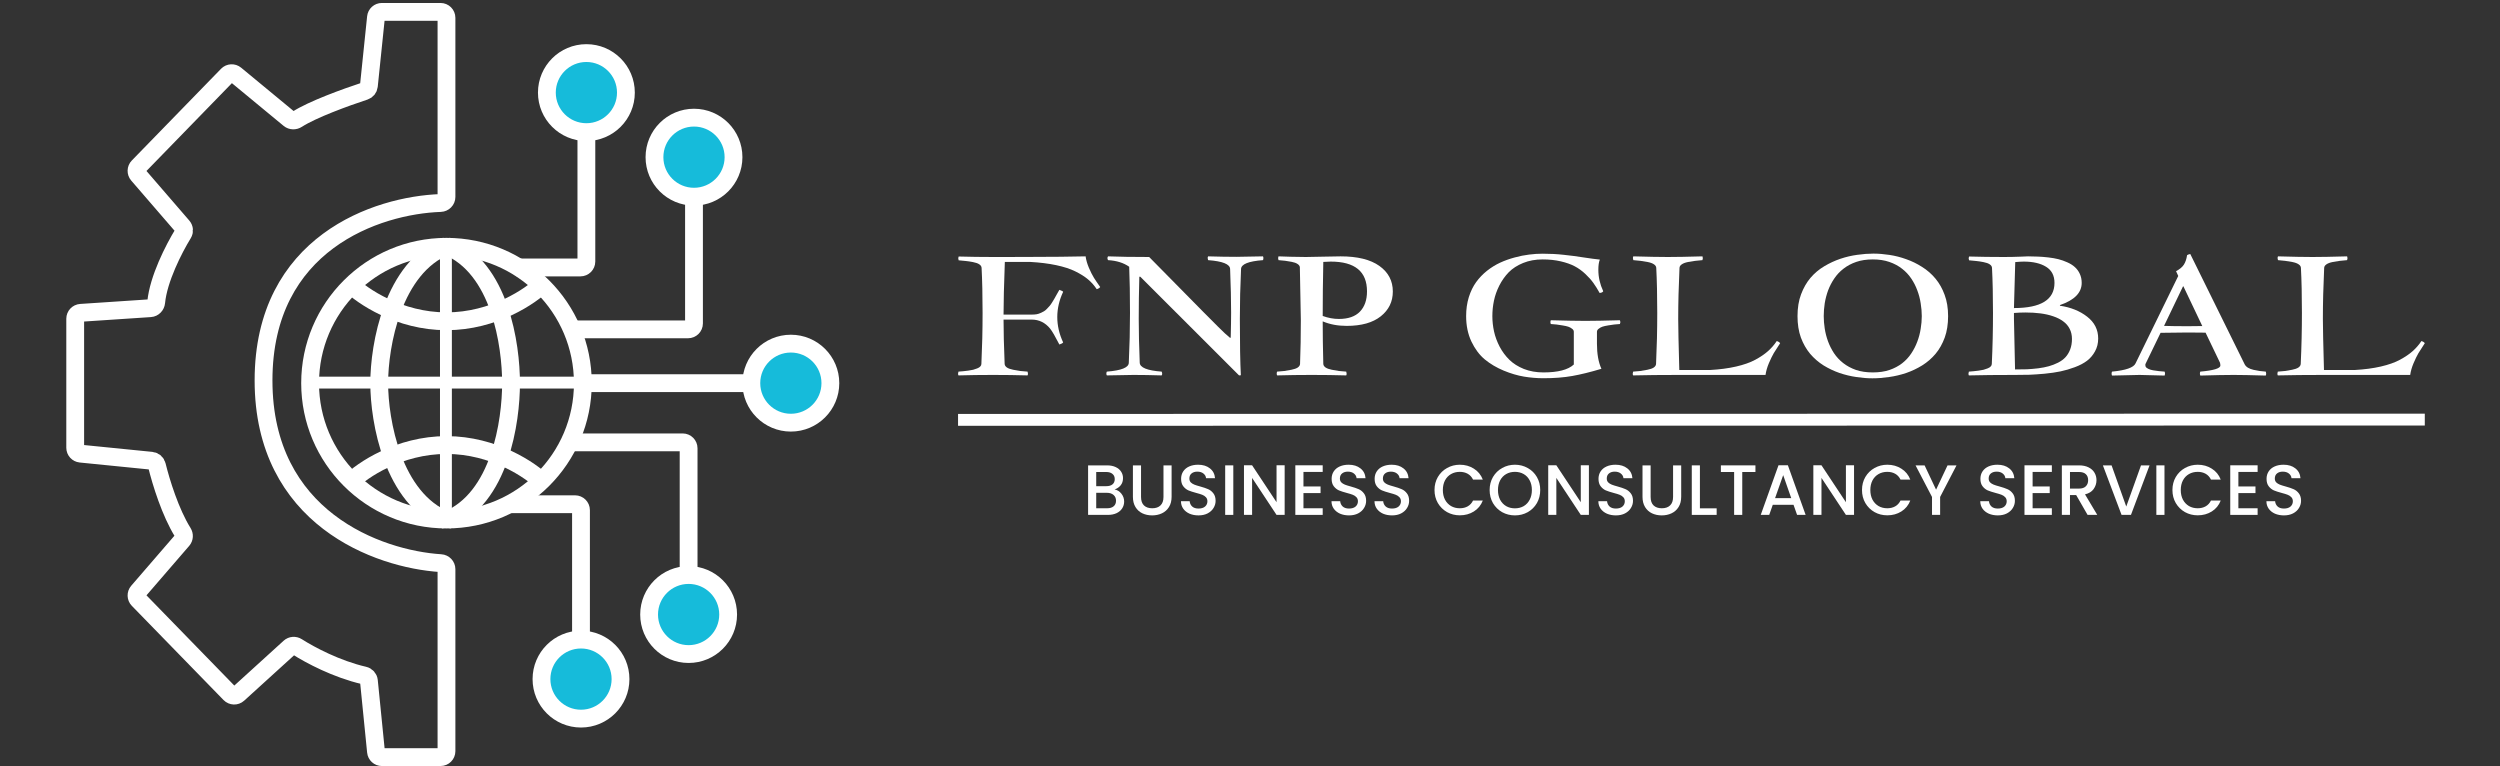 <svg width="421" height="129" viewBox="0 0 421 129" fill="none" xmlns="http://www.w3.org/2000/svg">
<rect x="0" y="0" width="421" height="129" fill="#333333" stroke="none"/>
<path d="M86.06 64.523C86.06 58.18 84.248 45.041 75.186 41.417" stroke="white" stroke-width="3"/>
<path d="M86.06 64.523C86.06 70.866 84.248 84.005 75.186 87.629" stroke="white" stroke-width="3"/>
<path d="M63.86 64.523C63.86 70.866 66.126 84.005 75.187 87.629" stroke="white" stroke-width="3"/>
<path d="M75.187 3V33.168C75.187 33.72 74.739 34.166 74.188 34.186C63.519 34.557 44.379 40.892 44.379 64.07C44.379 87.261 63.682 94.158 74.218 94.834C74.758 94.868 75.187 95.309 75.187 95.85V126.5C75.187 127.052 74.74 127.5 74.187 127.5H64.312C63.799 127.5 63.368 127.111 63.317 126.6L62.122 114.644C62.078 114.207 61.754 113.851 61.325 113.752C56.674 112.679 52.238 110.32 50.025 108.909C49.632 108.659 49.118 108.693 48.774 109.006L40.11 116.882C39.711 117.245 39.097 117.226 38.721 116.84L23.271 100.973C22.909 100.601 22.892 100.014 23.231 99.622L30.731 90.938C31.03 90.591 31.054 90.088 30.811 89.7C28.688 86.315 27.107 81.171 26.42 78.364C26.318 77.945 25.966 77.633 25.536 77.591L13.565 76.393C13.053 76.342 12.664 75.912 12.664 75.398V53.679C12.664 53.153 13.072 52.717 13.598 52.681L25.323 51.9C25.848 51.865 26.253 51.428 26.303 50.904C26.678 46.982 29.232 41.969 30.843 39.332C31.074 38.952 31.04 38.467 30.75 38.131L23.231 29.425C22.892 29.032 22.909 28.446 23.271 28.074L38.299 12.628C38.662 12.255 39.251 12.223 39.653 12.555L48.723 20.047C49.094 20.354 49.629 20.352 50.032 20.091C52.576 18.444 58.224 16.389 61.426 15.34C61.804 15.216 62.075 14.883 62.116 14.488L63.315 2.897C63.367 2.387 63.797 2 64.309 2H74.187C74.739 2 75.187 2.448 75.187 3Z" stroke="white" stroke-width="3"/>
<path d="M98.153 64.524C98.153 77.207 87.871 87.49 75.188 87.49C62.504 87.49 52.222 77.207 52.222 64.524C52.222 51.84 62.504 41.558 75.188 41.558C87.871 41.558 98.153 51.84 98.153 64.524Z" stroke="white" stroke-width="3"/>
<path d="M58.877 81.287C60.992 79.173 67.214 74.945 75.188 74.945" stroke="white" stroke-width="3"/>
<path d="M91.497 81.287C89.383 79.173 83.161 74.945 75.187 74.945" stroke="white" stroke-width="3"/>
<path d="M58.877 47.76C60.992 49.874 67.214 54.103 75.188 54.103" stroke="white" stroke-width="3"/>
<path d="M91.497 47.76C89.383 49.874 83.161 54.103 75.187 54.103" stroke="white" stroke-width="3"/>
<path d="M63.86 64.523C63.86 58.18 66.126 45.041 75.187 41.417" stroke="white" stroke-width="3"/>
<line x1="75.094" y1="87.177" x2="75.094" y2="41.87" stroke="white" stroke-width="2"/>
<line x1="52.534" y1="64.43" x2="97.841" y2="64.43" stroke="white" stroke-width="2"/>
<path d="M86.06 84.912H96.84C97.392 84.912 97.84 85.359 97.84 85.912V107.112M96.028 74.491H114.962C115.515 74.491 115.962 74.939 115.962 75.491V96.239" stroke="white" stroke-width="3"/>
<path d="M86.967 45.042H97.746C98.299 45.042 98.746 44.594 98.746 44.042V22.842M96.934 55.463H115.869C116.421 55.463 116.869 55.015 116.869 54.463V33.715" stroke="white" stroke-width="3"/>
<path d="M105.403 15.595C105.403 19.27 102.423 22.25 98.748 22.25C95.072 22.25 92.093 19.27 92.093 15.595C92.093 11.919 95.072 8.939 98.748 8.939C102.423 8.939 105.403 11.919 105.403 15.595Z" fill="#16BBDA" stroke="white" stroke-width="3"/>
<path d="M123.524 26.467C123.524 30.142 120.544 33.122 116.869 33.122C113.193 33.122 110.213 30.142 110.213 26.467C110.213 22.791 113.193 19.812 116.869 19.812C120.544 19.812 123.524 22.791 123.524 26.467Z" fill="#16BBDA" stroke="white" stroke-width="3"/>
<path d="M122.619 103.488C122.619 107.163 119.64 110.143 115.964 110.143C112.288 110.143 109.309 107.163 109.309 103.488C109.309 99.812 112.288 96.832 115.964 96.832C119.64 96.832 122.619 99.812 122.619 103.488Z" fill="#16BBDA" stroke="white" stroke-width="3"/>
<path d="M139.835 64.523C139.835 68.199 136.856 71.178 133.18 71.178C129.505 71.178 126.525 68.199 126.525 64.523C126.525 60.848 129.505 57.868 133.18 57.868C136.856 57.868 139.835 60.848 139.835 64.523Z" fill="#16BBDA" stroke="white" stroke-width="3"/>
<path d="M104.495 114.361C104.495 118.037 101.516 121.016 97.84 121.016C94.165 121.016 91.185 118.037 91.185 114.361C91.185 110.685 94.165 107.706 97.84 107.706C101.516 107.706 104.495 110.685 104.495 114.361Z" fill="#16BBDA" stroke="white" stroke-width="3"/>
<path d="M98.745 64.524H126.835" stroke="white" stroke-width="3"/>
<path d="M161.436 43.197C163.309 43.251 165.261 43.279 167.29 43.279H169.214C170.028 43.27 171.433 43.265 173.43 43.265C175.437 43.256 177.149 43.247 178.565 43.238C179.992 43.229 181.409 43.206 182.814 43.17C182.903 43.795 183.093 44.447 183.382 45.126C183.672 45.796 183.951 46.348 184.219 46.783C184.486 47.209 184.838 47.725 185.273 48.332C185.183 48.486 184.988 48.608 184.687 48.698C184.286 48.083 183.801 47.535 183.232 47.055C182.663 46.575 181.944 46.122 181.074 45.696C180.215 45.271 179.139 44.922 177.846 44.65C176.563 44.379 175.102 44.198 173.463 44.107H169.214C169.069 48.019 168.997 50.976 168.997 52.977H173.764C174.043 52.977 174.305 52.959 174.55 52.923C174.796 52.877 175.024 52.805 175.236 52.705C175.459 52.606 175.649 52.511 175.805 52.42C175.972 52.321 176.145 52.176 176.323 51.986C176.513 51.786 176.664 51.623 176.775 51.496C176.887 51.37 177.026 51.17 177.193 50.899C177.361 50.618 177.489 50.405 177.578 50.26C177.667 50.115 177.801 49.876 177.979 49.541C178.169 49.205 178.308 48.961 178.398 48.807C178.788 48.943 179 49.056 179.033 49.147C178.375 50.541 178.046 51.958 178.046 53.398C178.046 54.829 178.375 56.251 179.033 57.663C178.955 57.79 178.743 57.908 178.398 58.017C177.717 56.685 177.199 55.793 176.842 55.341C176.017 54.335 174.991 53.828 173.764 53.819H168.997C168.997 55.766 169.058 58.252 169.181 61.277C169.192 61.512 169.32 61.716 169.565 61.888C169.811 62.051 170.162 62.178 170.619 62.268C171.088 62.359 171.478 62.427 171.79 62.472C172.114 62.508 172.532 62.544 173.045 62.581C173.089 62.762 173.112 62.884 173.112 62.947C173.112 63.02 173.089 63.11 173.045 63.219C171.149 63.165 169.209 63.138 167.224 63.138C165.216 63.138 163.276 63.165 161.402 63.219C161.358 63.11 161.335 63.02 161.335 62.947C161.335 62.884 161.358 62.762 161.402 62.581C161.737 62.553 162.005 62.531 162.205 62.513C162.406 62.495 162.679 62.463 163.025 62.418C163.382 62.372 163.666 62.322 163.878 62.268C164.101 62.205 164.33 62.128 164.564 62.037C164.798 61.947 164.971 61.838 165.082 61.711C165.205 61.584 165.266 61.44 165.266 61.277C165.4 58.442 165.467 55.585 165.467 52.705C165.467 49.771 165.411 47.24 165.3 45.112C165.289 44.877 165.16 44.678 164.915 44.515C164.681 44.352 164.324 44.225 163.845 44.134C163.365 44.044 162.98 43.985 162.69 43.958C162.4 43.922 161.982 43.881 161.436 43.835C161.391 43.672 161.369 43.559 161.369 43.496C161.369 43.441 161.391 43.342 161.436 43.197Z" fill="white"/>
<path d="M186.594 43.17C188.423 43.242 190.731 43.279 193.519 43.279C201.404 51.302 205.641 55.576 206.232 56.101C206.823 56.617 207.119 56.876 207.119 56.876H207.253C207.297 55.137 207.32 53.738 207.32 52.678C207.32 50.586 207.264 48.128 207.152 45.302C207.13 44.487 205.892 43.989 203.439 43.808C203.394 43.609 203.372 43.487 203.372 43.441C203.372 43.369 203.394 43.279 203.439 43.17C205.234 43.224 206.823 43.251 208.206 43.251C209.098 43.251 210.593 43.224 212.689 43.17C212.734 43.279 212.756 43.369 212.756 43.441C212.756 43.586 212.734 43.709 212.689 43.808C210.247 43.989 209.015 44.487 208.992 45.302C208.859 48.137 208.792 50.931 208.792 53.683C208.792 57.894 208.847 61.064 208.959 63.192L208.658 63.219L192.031 46.606H191.863C191.796 48.952 191.763 51.32 191.763 53.711C191.763 55.812 191.819 58.266 191.93 61.073C191.953 61.897 193.185 62.4 195.627 62.581C195.683 62.734 195.711 62.857 195.711 62.947C195.711 63.038 195.683 63.128 195.627 63.219C193.854 63.165 192.27 63.138 190.876 63.138C189.984 63.138 188.49 63.165 186.393 63.219C186.338 63.128 186.31 63.038 186.31 62.947C186.31 62.793 186.338 62.671 186.393 62.581C188.858 62.39 190.09 61.888 190.09 61.073C190.224 58.248 190.291 55.458 190.291 52.705C190.291 49.717 190.246 47.123 190.157 44.922C189.22 44.261 188.033 43.89 186.594 43.808C186.527 43.691 186.494 43.586 186.494 43.496C186.494 43.36 186.527 43.251 186.594 43.17Z" fill="white"/>
<path d="M219.062 53.928C219.062 53.276 219.007 50.292 218.895 44.976C218.862 44.768 218.728 44.592 218.494 44.447C218.271 44.293 217.942 44.175 217.507 44.093C217.072 44.012 216.715 43.953 216.436 43.917C216.169 43.881 215.789 43.844 215.299 43.808C215.254 43.645 215.232 43.532 215.232 43.469C215.232 43.414 215.254 43.315 215.299 43.17C215.589 43.179 216.28 43.202 217.373 43.238C218.466 43.265 219.308 43.279 219.899 43.279C220.401 43.279 221.349 43.26 222.743 43.224C224.136 43.188 225.14 43.17 225.754 43.17C228.608 43.17 230.789 43.709 232.294 44.786C233.799 45.864 234.552 47.299 234.552 49.092C234.552 50.795 233.878 52.185 232.528 53.262C231.179 54.34 229.261 54.879 226.774 54.879C225.28 54.879 223.936 54.625 222.743 54.118C222.743 56.328 222.776 58.714 222.843 61.277C222.854 61.512 222.982 61.716 223.228 61.888C223.473 62.051 223.824 62.178 224.281 62.268C224.75 62.359 225.14 62.427 225.452 62.472C225.776 62.508 226.194 62.544 226.707 62.581C226.752 62.762 226.774 62.884 226.774 62.947C226.774 63.02 226.752 63.11 226.707 63.219C224.811 63.165 222.871 63.138 220.886 63.138C218.878 63.138 216.938 63.165 215.065 63.219C215.02 63.11 214.998 63.02 214.998 62.947C214.998 62.793 215.02 62.671 215.065 62.581C215.578 62.544 215.99 62.508 216.302 62.472C216.626 62.427 217.016 62.359 217.473 62.268C217.942 62.178 218.299 62.051 218.544 61.888C218.789 61.716 218.917 61.512 218.929 61.277C219.018 58.949 219.062 56.5 219.062 53.928ZM222.843 44.107C222.776 47.367 222.743 50.401 222.743 53.208C223.657 53.543 224.566 53.711 225.469 53.711C227.042 53.711 228.224 53.299 229.015 52.474C229.807 51.65 230.203 50.514 230.203 49.065C230.203 45.724 228.168 44.053 224.097 44.053C223.841 44.053 223.423 44.071 222.843 44.107Z" fill="white"/>
<path d="M269.379 49.337C269.022 48.694 268.671 48.132 268.325 47.652C267.98 47.163 267.528 46.656 266.97 46.131C266.413 45.606 265.816 45.176 265.18 44.841C264.545 44.505 263.764 44.229 262.839 44.012C261.913 43.795 260.893 43.686 259.777 43.686C258.573 43.686 257.48 43.885 256.499 44.284C255.518 44.682 254.709 45.203 254.073 45.846C253.449 46.489 252.919 47.236 252.484 48.087C252.06 48.929 251.759 49.781 251.581 50.641C251.403 51.492 251.313 52.357 251.313 53.235C251.313 54.105 251.408 54.969 251.598 55.83C251.787 56.681 252.099 57.528 252.534 58.37C252.98 59.212 253.527 59.95 254.174 60.584C254.821 61.218 255.635 61.734 256.616 62.132C257.608 62.522 258.707 62.716 259.911 62.716C262.365 62.716 264.071 62.273 265.03 61.385V55.87C265.03 55.68 264.935 55.513 264.746 55.368C264.556 55.214 264.339 55.096 264.093 55.015C263.848 54.933 263.519 54.861 263.106 54.797C262.705 54.725 262.376 54.675 262.119 54.648C261.863 54.621 261.539 54.593 261.149 54.566C261.105 54.422 261.082 54.313 261.082 54.24C261.082 54.177 261.105 54.073 261.149 53.928C263.669 54 265.61 54.037 266.97 54.037C268.353 54.037 270.294 54 272.792 53.928C272.847 54.109 272.875 54.213 272.875 54.24C272.875 54.277 272.847 54.385 272.792 54.566C272.401 54.593 272.078 54.621 271.821 54.648C271.565 54.675 271.23 54.725 270.818 54.797C270.416 54.861 270.093 54.933 269.848 55.015C269.613 55.096 269.401 55.214 269.212 55.368C269.022 55.513 268.927 55.68 268.927 55.87V57.881C268.927 59.601 269.178 61.009 269.68 62.105C267.84 62.658 266.206 63.06 264.779 63.314C263.352 63.568 261.729 63.694 259.911 63.694C258.83 63.694 257.742 63.604 256.649 63.423C255.557 63.242 254.408 62.902 253.204 62.404C252.01 61.906 250.956 61.281 250.042 60.529C249.139 59.778 248.386 58.773 247.784 57.514C247.193 56.255 246.897 54.829 246.897 53.235C246.897 52.085 247.048 51.021 247.349 50.043C247.661 49.056 248.074 48.209 248.587 47.503C249.1 46.797 249.707 46.163 250.41 45.601C251.124 45.04 251.865 44.583 252.635 44.229C253.404 43.876 254.213 43.586 255.06 43.36C255.919 43.125 256.733 42.962 257.503 42.871C258.272 42.771 259.03 42.722 259.777 42.722C261.026 42.722 262.214 42.785 263.34 42.912C264.478 43.029 265.61 43.179 266.736 43.36C267.862 43.532 268.755 43.65 269.413 43.713C269.245 44.121 269.162 44.696 269.162 45.438C269.162 46.67 269.435 47.87 269.981 49.038C269.914 49.201 269.714 49.3 269.379 49.337Z" fill="white"/>
<path d="M275.05 43.17C277.548 43.242 279.488 43.279 280.871 43.279C282.254 43.279 284.194 43.242 286.692 43.17C286.737 43.315 286.759 43.414 286.759 43.469C286.759 43.532 286.737 43.645 286.692 43.808C286.179 43.844 285.761 43.885 285.438 43.931C285.125 43.967 284.735 44.03 284.267 44.121C283.809 44.211 283.458 44.343 283.213 44.515C282.968 44.678 282.839 44.877 282.828 45.112C282.683 48.191 282.611 51.057 282.611 53.711C282.611 55.078 282.672 57.944 282.795 62.309H287.964C289.603 62.218 291.069 62.024 292.363 61.725C293.656 61.426 294.733 61.046 295.591 60.584C296.461 60.113 297.175 59.628 297.732 59.13C298.301 58.623 298.792 58.057 299.204 57.432C299.494 57.523 299.684 57.645 299.773 57.799C299.316 58.487 298.959 59.044 298.703 59.47C298.457 59.896 298.184 60.457 297.883 61.154C297.593 61.843 297.403 62.504 297.314 63.138H282.795C279.773 63.138 277.18 63.165 275.016 63.219C274.972 63.11 274.949 63.02 274.949 62.947C274.949 62.884 274.972 62.762 275.016 62.581C275.529 62.544 275.942 62.508 276.254 62.472C276.578 62.427 276.968 62.359 277.425 62.268C277.893 62.178 278.25 62.051 278.496 61.888C278.741 61.716 278.869 61.512 278.88 61.277C279.014 58.442 279.081 55.585 279.081 52.705C279.081 49.771 279.025 47.24 278.914 45.112C278.903 44.877 278.774 44.678 278.529 44.515C278.284 44.343 277.927 44.211 277.459 44.121C277.001 44.03 276.611 43.967 276.288 43.931C275.975 43.885 275.563 43.844 275.05 43.808C275.005 43.645 274.983 43.532 274.983 43.469C274.983 43.378 275.005 43.279 275.05 43.17Z" fill="white"/>
<path d="M315.464 42.708C316.322 42.708 317.226 42.781 318.174 42.925C319.133 43.07 320.075 43.31 321.001 43.645C321.937 43.971 322.829 44.406 323.677 44.949C324.536 45.484 325.288 46.14 325.935 46.919C326.582 47.698 327.095 48.608 327.474 49.649C327.864 50.691 328.06 51.886 328.06 53.235C328.06 54.593 327.87 55.798 327.491 56.848C327.112 57.89 326.599 58.8 325.952 59.579C325.305 60.348 324.552 61 323.694 61.535C322.846 62.06 321.948 62.486 321.001 62.812C320.064 63.128 319.105 63.355 318.123 63.491C317.142 63.636 316.205 63.708 315.313 63.708C314.466 63.708 313.562 63.636 312.603 63.491C311.655 63.355 310.713 63.128 309.776 62.812C308.84 62.486 307.942 62.06 307.083 61.535C306.236 61 305.483 60.348 304.825 59.579C304.178 58.8 303.66 57.89 303.269 56.848C302.89 55.798 302.701 54.593 302.701 53.235C302.701 51.841 302.901 50.614 303.303 49.554C303.704 48.486 304.234 47.562 304.892 46.783C305.561 46.004 306.33 45.357 307.2 44.841C308.081 44.315 308.99 43.894 309.927 43.577C310.875 43.26 311.823 43.038 312.771 42.912C313.73 42.776 314.627 42.708 315.464 42.708ZM315.38 43.686C314.332 43.686 313.401 43.826 312.587 44.107C311.772 44.388 311.059 44.768 310.445 45.248C309.832 45.719 309.314 46.271 308.89 46.905C308.466 47.53 308.12 48.196 307.853 48.902C307.596 49.608 307.407 50.333 307.284 51.075C307.172 51.818 307.117 52.538 307.117 53.235C307.117 53.905 307.172 54.603 307.284 55.327C307.395 56.051 307.579 56.767 307.836 57.473C308.092 58.17 308.427 58.836 308.84 59.47C309.263 60.104 309.782 60.661 310.395 61.141C311.009 61.621 311.722 62.006 312.536 62.295C313.362 62.576 314.31 62.716 315.38 62.716C316.428 62.716 317.36 62.581 318.174 62.309C318.988 62.028 319.701 61.652 320.315 61.181C320.928 60.702 321.441 60.149 321.854 59.524C322.277 58.89 322.618 58.225 322.874 57.528C323.142 56.821 323.331 56.101 323.443 55.368C323.565 54.634 323.627 53.923 323.627 53.235C323.627 52.538 323.565 51.818 323.443 51.075C323.331 50.333 323.142 49.608 322.874 48.902C322.618 48.196 322.277 47.53 321.854 46.905C321.43 46.271 320.911 45.719 320.298 45.248C319.685 44.768 318.971 44.388 318.157 44.107C317.343 43.826 316.417 43.686 315.38 43.686Z" fill="white"/>
<path d="M331.589 43.197C333.463 43.251 335.414 43.279 337.444 43.279C338.403 43.279 339.317 43.26 340.187 43.224C341.057 43.188 341.503 43.17 341.525 43.17C342.128 43.17 342.68 43.183 343.181 43.211C343.694 43.229 344.269 43.274 344.904 43.346C345.551 43.419 346.125 43.519 346.627 43.645C347.129 43.772 347.631 43.949 348.133 44.175C348.646 44.401 349.069 44.669 349.404 44.976C349.75 45.284 350.029 45.665 350.24 46.117C350.452 46.57 350.558 47.077 350.558 47.639C350.558 49.296 349.337 50.541 346.895 51.374V51.483C348.724 51.755 350.252 52.37 351.478 53.33C352.716 54.29 353.335 55.517 353.335 57.011C353.335 57.808 353.157 58.528 352.8 59.171C352.454 59.805 352.008 60.33 351.462 60.747C350.915 61.163 350.229 61.526 349.404 61.834C348.579 62.141 347.776 62.377 346.995 62.54C346.215 62.703 345.317 62.834 344.302 62.934C343.298 63.024 342.44 63.083 341.726 63.11C341.012 63.128 340.215 63.138 339.334 63.138C336.312 63.138 333.719 63.165 331.556 63.219C331.511 63.11 331.489 63.02 331.489 62.947C331.489 62.884 331.511 62.762 331.556 62.581C331.89 62.553 332.158 62.531 332.359 62.513C332.559 62.495 332.833 62.463 333.178 62.418C333.535 62.372 333.819 62.322 334.031 62.268C334.254 62.205 334.483 62.128 334.717 62.037C334.951 61.947 335.124 61.838 335.236 61.711C335.358 61.584 335.42 61.44 335.42 61.277C335.554 58.442 335.62 55.585 335.62 52.705C335.62 49.771 335.565 47.24 335.453 45.112C335.442 44.877 335.314 44.678 335.068 44.515C334.834 44.352 334.477 44.225 333.998 44.134C333.518 44.044 333.134 43.985 332.844 43.958C332.554 43.922 332.136 43.881 331.589 43.835C331.545 43.672 331.522 43.559 331.522 43.496C331.522 43.441 331.545 43.342 331.589 43.197ZM339.15 52.705V53.711L339.334 62.214C340.081 62.214 340.745 62.205 341.325 62.187C341.904 62.16 342.54 62.105 343.232 62.024C343.923 61.933 344.525 61.815 345.038 61.67C345.551 61.526 346.064 61.326 346.577 61.073C347.09 60.81 347.508 60.502 347.832 60.149C348.155 59.796 348.417 59.361 348.618 58.845C348.819 58.32 348.919 57.731 348.919 57.079C348.919 56.445 348.791 55.879 348.534 55.381C348.278 54.874 347.915 54.453 347.447 54.118C346.99 53.774 346.427 53.489 345.757 53.262C345.099 53.036 344.38 52.873 343.6 52.773C342.83 52.674 341.988 52.624 341.074 52.624C340.438 52.624 339.797 52.651 339.15 52.705ZM339.367 44.134L339.15 51.877C343.7 51.877 345.975 50.464 345.975 47.639C345.975 46.407 345.501 45.502 344.553 44.922C343.616 44.343 342.367 44.053 340.806 44.053C340.46 44.053 339.981 44.08 339.367 44.134Z" fill="white"/>
<path d="M368.306 42.966C368.474 42.867 368.652 42.803 368.842 42.776L377.992 61.331C378.103 61.557 378.287 61.752 378.544 61.915C378.8 62.069 379.118 62.191 379.497 62.282C379.887 62.363 380.222 62.427 380.501 62.472C380.791 62.508 381.142 62.544 381.555 62.581C381.599 62.725 381.621 62.848 381.621 62.947C381.621 63.056 381.599 63.156 381.555 63.246C379.146 63.174 377.345 63.138 376.152 63.138C374.858 63.138 372.984 63.174 370.531 63.246C370.486 63.138 370.464 63.029 370.464 62.92C370.464 62.802 370.486 62.689 370.531 62.581C372.784 62.381 373.91 62.037 373.91 61.548C373.91 61.394 373.888 61.236 373.843 61.073L371.418 56.02C370.682 56.002 369.689 55.993 368.44 55.993C367.849 55.993 366.316 56.011 363.84 56.047L361.281 61.331V61.494C361.281 61.584 361.297 61.67 361.331 61.752C361.375 61.834 361.442 61.906 361.532 61.969C361.632 62.033 361.727 62.087 361.816 62.132C361.905 62.178 362.028 62.223 362.184 62.268C362.351 62.304 362.491 62.336 362.602 62.363C362.725 62.381 362.887 62.404 363.087 62.431C363.299 62.458 363.461 62.481 363.572 62.499C363.684 62.508 363.846 62.522 364.057 62.54C364.28 62.558 364.437 62.572 364.526 62.581C364.57 62.725 364.593 62.848 364.593 62.947C364.593 63.002 364.57 63.101 364.526 63.246C362.028 63.174 360.623 63.138 360.31 63.138C359.708 63.138 358.158 63.174 355.66 63.246C355.616 63.138 355.593 63.029 355.593 62.92C355.593 62.802 355.616 62.689 355.66 62.581C357.98 62.363 359.301 61.901 359.625 61.195L366.817 46.471L366.449 45.669C367.085 45.325 367.526 44.954 367.771 44.555C368.027 44.157 368.206 43.627 368.306 42.966ZM368.44 54.933C369.466 54.933 370.275 54.924 370.866 54.906L367.687 48.223H367.62L364.425 54.879C365.474 54.915 366.812 54.933 368.44 54.933Z" fill="white"/>
<path d="M383.612 43.17C386.11 43.242 388.05 43.279 389.433 43.279C390.816 43.279 392.756 43.242 395.254 43.17C395.299 43.315 395.321 43.414 395.321 43.469C395.321 43.532 395.299 43.645 395.254 43.808C394.741 43.844 394.323 43.885 394 43.931C393.688 43.967 393.297 44.03 392.829 44.121C392.372 44.211 392.02 44.343 391.775 44.515C391.53 44.678 391.402 44.877 391.39 45.112C391.245 48.191 391.173 51.057 391.173 53.711C391.173 55.078 391.234 57.944 391.357 62.309H396.526C398.165 62.218 399.632 62.024 400.925 61.725C402.219 61.426 403.295 61.046 404.154 60.584C405.023 60.113 405.737 59.628 406.295 59.13C406.863 58.623 407.354 58.057 407.767 57.432C408.057 57.523 408.246 57.645 408.335 57.799C407.878 58.487 407.521 59.044 407.265 59.47C407.02 59.896 406.746 60.457 406.445 61.154C406.155 61.843 405.966 62.504 405.876 63.138H391.357C388.335 63.138 385.742 63.165 383.579 63.219C383.534 63.11 383.512 63.02 383.512 62.947C383.512 62.884 383.534 62.762 383.579 62.581C384.092 62.544 384.504 62.508 384.816 62.472C385.14 62.427 385.53 62.359 385.987 62.268C386.456 62.178 386.813 62.051 387.058 61.888C387.303 61.716 387.431 61.512 387.443 61.277C387.576 58.442 387.643 55.585 387.643 52.705C387.643 49.771 387.588 47.24 387.476 45.112C387.465 44.877 387.337 44.678 387.091 44.515C386.846 44.343 386.489 44.211 386.021 44.121C385.564 44.03 385.173 43.967 384.85 43.931C384.538 43.885 384.125 43.844 383.612 43.808C383.567 43.645 383.545 43.532 383.545 43.469C383.545 43.378 383.567 43.279 383.612 43.17Z" fill="white"/>
<path d="M187.699 82.424C188.147 82.504 188.527 82.74 188.839 83.132C189.151 83.524 189.307 83.968 189.307 84.464C189.307 84.888 189.195 85.272 188.971 85.616C188.755 85.952 188.439 86.22 188.023 86.42C187.607 86.612 187.123 86.708 186.571 86.708H183.235V78.368H186.415C186.983 78.368 187.471 78.464 187.879 78.656C188.287 78.848 188.595 79.108 188.803 79.436C189.011 79.756 189.115 80.116 189.115 80.516C189.115 80.996 188.987 81.396 188.731 81.716C188.475 82.036 188.131 82.272 187.699 82.424ZM184.603 81.872H186.295C186.743 81.872 187.091 81.772 187.339 81.572C187.595 81.364 187.723 81.068 187.723 80.684C187.723 80.308 187.595 80.016 187.339 79.808C187.091 79.592 186.743 79.484 186.295 79.484H184.603V81.872ZM186.451 85.592C186.915 85.592 187.279 85.48 187.543 85.256C187.807 85.032 187.939 84.72 187.939 84.32C187.939 83.912 187.799 83.588 187.519 83.348C187.239 83.108 186.867 82.988 186.403 82.988H184.603V85.592H186.451Z" fill="white"/>
<path d="M192.15 78.368V83.684C192.15 84.316 192.314 84.792 192.642 85.112C192.978 85.432 193.442 85.592 194.034 85.592C194.634 85.592 195.098 85.432 195.426 85.112C195.762 84.792 195.93 84.316 195.93 83.684V78.368H197.298V83.66C197.298 84.34 197.15 84.916 196.854 85.388C196.558 85.86 196.162 86.212 195.666 86.444C195.17 86.676 194.622 86.792 194.022 86.792C193.422 86.792 192.874 86.676 192.378 86.444C191.89 86.212 191.502 85.86 191.214 85.388C190.926 84.916 190.782 84.34 190.782 83.66V78.368H192.15Z" fill="white"/>
<path d="M201.827 86.792C201.267 86.792 200.763 86.696 200.315 86.504C199.867 86.304 199.515 86.024 199.259 85.664C199.003 85.304 198.875 84.884 198.875 84.404H200.339C200.371 84.764 200.511 85.06 200.759 85.292C201.015 85.524 201.371 85.64 201.827 85.64C202.299 85.64 202.667 85.528 202.931 85.304C203.195 85.072 203.327 84.776 203.327 84.416C203.327 84.136 203.243 83.908 203.075 83.732C202.915 83.556 202.711 83.42 202.463 83.324C202.223 83.228 201.887 83.124 201.455 83.012C200.911 82.868 200.467 82.724 200.123 82.58C199.787 82.428 199.499 82.196 199.259 81.884C199.019 81.572 198.899 81.156 198.899 80.636C198.899 80.156 199.019 79.736 199.259 79.376C199.499 79.016 199.835 78.74 200.267 78.548C200.699 78.356 201.199 78.26 201.767 78.26C202.575 78.26 203.235 78.464 203.747 78.872C204.267 79.272 204.555 79.824 204.611 80.528H203.099C203.075 80.224 202.931 79.964 202.667 79.748C202.403 79.532 202.055 79.424 201.623 79.424C201.231 79.424 200.911 79.524 200.663 79.724C200.415 79.924 200.291 80.212 200.291 80.588C200.291 80.844 200.367 81.056 200.519 81.224C200.679 81.384 200.879 81.512 201.119 81.608C201.359 81.704 201.687 81.808 202.103 81.92C202.655 82.072 203.103 82.224 203.447 82.376C203.799 82.528 204.095 82.764 204.335 83.084C204.583 83.396 204.707 83.816 204.707 84.344C204.707 84.768 204.591 85.168 204.359 85.544C204.135 85.92 203.803 86.224 203.363 86.456C202.931 86.68 202.419 86.792 201.827 86.792Z" fill="white"/>
<path d="M207.689 78.368V86.708H206.321V78.368H207.689Z" fill="white"/>
<path d="M216.337 86.708H214.969L210.853 80.48V86.708H209.485V78.356H210.853L214.969 84.572V78.356H216.337V86.708Z" fill="white"/>
<path d="M219.502 79.472V81.92H222.382V83.036H219.502V85.592H222.742V86.708H218.134V78.356H222.742V79.472H219.502Z" fill="white"/>
<path d="M227.175 86.792C226.615 86.792 226.111 86.696 225.663 86.504C225.215 86.304 224.863 86.024 224.607 85.664C224.351 85.304 224.223 84.884 224.223 84.404H225.687C225.719 84.764 225.859 85.06 226.107 85.292C226.363 85.524 226.719 85.64 227.175 85.64C227.647 85.64 228.015 85.528 228.279 85.304C228.543 85.072 228.675 84.776 228.675 84.416C228.675 84.136 228.591 83.908 228.423 83.732C228.263 83.556 228.059 83.42 227.811 83.324C227.571 83.228 227.235 83.124 226.803 83.012C226.259 82.868 225.815 82.724 225.471 82.58C225.135 82.428 224.847 82.196 224.607 81.884C224.367 81.572 224.247 81.156 224.247 80.636C224.247 80.156 224.367 79.736 224.607 79.376C224.847 79.016 225.183 78.74 225.615 78.548C226.047 78.356 226.547 78.26 227.115 78.26C227.923 78.26 228.583 78.464 229.095 78.872C229.615 79.272 229.903 79.824 229.959 80.528H228.447C228.423 80.224 228.279 79.964 228.015 79.748C227.751 79.532 227.403 79.424 226.971 79.424C226.579 79.424 226.259 79.524 226.011 79.724C225.763 79.924 225.639 80.212 225.639 80.588C225.639 80.844 225.715 81.056 225.867 81.224C226.027 81.384 226.227 81.512 226.467 81.608C226.707 81.704 227.035 81.808 227.451 81.92C228.003 82.072 228.451 82.224 228.795 82.376C229.147 82.528 229.443 82.764 229.683 83.084C229.931 83.396 230.055 83.816 230.055 84.344C230.055 84.768 229.939 85.168 229.707 85.544C229.483 85.92 229.151 86.224 228.711 86.456C228.279 86.68 227.767 86.792 227.175 86.792Z" fill="white"/>
<path d="M234.417 86.792C233.857 86.792 233.353 86.696 232.905 86.504C232.457 86.304 232.105 86.024 231.849 85.664C231.593 85.304 231.465 84.884 231.465 84.404H232.929C232.961 84.764 233.101 85.06 233.349 85.292C233.605 85.524 233.961 85.64 234.417 85.64C234.889 85.64 235.257 85.528 235.521 85.304C235.785 85.072 235.917 84.776 235.917 84.416C235.917 84.136 235.833 83.908 235.665 83.732C235.505 83.556 235.301 83.42 235.053 83.324C234.813 83.228 234.477 83.124 234.045 83.012C233.501 82.868 233.057 82.724 232.713 82.58C232.377 82.428 232.089 82.196 231.849 81.884C231.609 81.572 231.489 81.156 231.489 80.636C231.489 80.156 231.609 79.736 231.849 79.376C232.089 79.016 232.425 78.74 232.857 78.548C233.289 78.356 233.789 78.26 234.357 78.26C235.165 78.26 235.825 78.464 236.337 78.872C236.857 79.272 237.145 79.824 237.201 80.528H235.689C235.665 80.224 235.521 79.964 235.257 79.748C234.993 79.532 234.645 79.424 234.213 79.424C233.821 79.424 233.501 79.524 233.253 79.724C233.005 79.924 232.881 80.212 232.881 80.588C232.881 80.844 232.957 81.056 233.109 81.224C233.269 81.384 233.469 81.512 233.709 81.608C233.949 81.704 234.277 81.808 234.693 81.92C235.245 82.072 235.693 82.224 236.037 82.376C236.389 82.528 236.685 82.764 236.925 83.084C237.173 83.396 237.297 83.816 237.297 84.344C237.297 84.768 237.181 85.168 236.949 85.544C236.725 85.92 236.393 86.224 235.953 86.456C235.521 86.68 235.009 86.792 234.417 86.792Z" fill="white"/>
<path d="M241.572 82.52C241.572 81.704 241.76 80.972 242.136 80.324C242.52 79.676 243.036 79.172 243.684 78.812C244.34 78.444 245.056 78.26 245.832 78.26C246.72 78.26 247.508 78.48 248.196 78.92C248.892 79.352 249.396 79.968 249.708 80.768H248.064C247.848 80.328 247.548 80 247.164 79.784C246.78 79.568 246.336 79.46 245.832 79.46C245.28 79.46 244.788 79.584 244.356 79.832C243.924 80.08 243.584 80.436 243.336 80.9C243.096 81.364 242.976 81.904 242.976 82.52C242.976 83.136 243.096 83.676 243.336 84.14C243.584 84.604 243.924 84.964 244.356 85.22C244.788 85.468 245.28 85.592 245.832 85.592C246.336 85.592 246.78 85.484 247.164 85.268C247.548 85.052 247.848 84.724 248.064 84.284H249.708C249.396 85.084 248.892 85.7 248.196 86.132C247.508 86.564 246.72 86.78 245.832 86.78C245.048 86.78 244.332 86.6 243.684 86.24C243.036 85.872 242.52 85.364 242.136 84.716C241.76 84.068 241.572 83.336 241.572 82.52Z" fill="white"/>
<path d="M255.114 86.792C254.338 86.792 253.622 86.612 252.966 86.252C252.318 85.884 251.802 85.376 251.418 84.728C251.042 84.072 250.854 83.336 250.854 82.52C250.854 81.704 251.042 80.972 251.418 80.324C251.802 79.676 252.318 79.172 252.966 78.812C253.622 78.444 254.338 78.26 255.114 78.26C255.898 78.26 256.614 78.444 257.262 78.812C257.918 79.172 258.434 79.676 258.81 80.324C259.186 80.972 259.374 81.704 259.374 82.52C259.374 83.336 259.186 84.072 258.81 84.728C258.434 85.376 257.918 85.884 257.262 86.252C256.614 86.612 255.898 86.792 255.114 86.792ZM255.114 85.604C255.666 85.604 256.158 85.48 256.59 85.232C257.022 84.976 257.358 84.616 257.598 84.152C257.846 83.68 257.97 83.136 257.97 82.52C257.97 81.904 257.846 81.364 257.598 80.9C257.358 80.436 257.022 80.08 256.59 79.832C256.158 79.584 255.666 79.46 255.114 79.46C254.562 79.46 254.07 79.584 253.638 79.832C253.206 80.08 252.866 80.436 252.618 80.9C252.378 81.364 252.258 81.904 252.258 82.52C252.258 83.136 252.378 83.68 252.618 84.152C252.866 84.616 253.206 84.976 253.638 85.232C254.07 85.48 254.562 85.604 255.114 85.604Z" fill="white"/>
<path d="M267.572 86.708H266.204L262.088 80.48V86.708H260.72V78.356H262.088L266.204 84.572V78.356H267.572V86.708Z" fill="white"/>
<path d="M272.116 86.792C271.556 86.792 271.052 86.696 270.604 86.504C270.156 86.304 269.804 86.024 269.548 85.664C269.292 85.304 269.164 84.884 269.164 84.404H270.628C270.66 84.764 270.8 85.06 271.048 85.292C271.304 85.524 271.66 85.64 272.116 85.64C272.588 85.64 272.956 85.528 273.22 85.304C273.484 85.072 273.616 84.776 273.616 84.416C273.616 84.136 273.532 83.908 273.364 83.732C273.204 83.556 273 83.42 272.752 83.324C272.512 83.228 272.176 83.124 271.744 83.012C271.2 82.868 270.756 82.724 270.412 82.58C270.076 82.428 269.788 82.196 269.548 81.884C269.308 81.572 269.188 81.156 269.188 80.636C269.188 80.156 269.308 79.736 269.548 79.376C269.788 79.016 270.124 78.74 270.556 78.548C270.988 78.356 271.488 78.26 272.056 78.26C272.864 78.26 273.524 78.464 274.036 78.872C274.556 79.272 274.844 79.824 274.9 80.528H273.388C273.364 80.224 273.22 79.964 272.956 79.748C272.692 79.532 272.344 79.424 271.912 79.424C271.52 79.424 271.2 79.524 270.952 79.724C270.704 79.924 270.58 80.212 270.58 80.588C270.58 80.844 270.656 81.056 270.808 81.224C270.968 81.384 271.168 81.512 271.408 81.608C271.648 81.704 271.976 81.808 272.392 81.92C272.944 82.072 273.392 82.224 273.736 82.376C274.088 82.528 274.384 82.764 274.624 83.084C274.872 83.396 274.996 83.816 274.996 84.344C274.996 84.768 274.88 85.168 274.648 85.544C274.424 85.92 274.092 86.224 273.652 86.456C273.22 86.68 272.708 86.792 272.116 86.792Z" fill="white"/>
<path d="M277.966 78.368V83.684C277.966 84.316 278.13 84.792 278.458 85.112C278.794 85.432 279.258 85.592 279.85 85.592C280.45 85.592 280.914 85.432 281.242 85.112C281.578 84.792 281.746 84.316 281.746 83.684V78.368H283.114V83.66C283.114 84.34 282.966 84.916 282.67 85.388C282.374 85.86 281.978 86.212 281.482 86.444C280.986 86.676 280.438 86.792 279.838 86.792C279.238 86.792 278.69 86.676 278.194 86.444C277.706 86.212 277.318 85.86 277.03 85.388C276.742 84.916 276.598 84.34 276.598 83.66V78.368H277.966Z" fill="white"/>
<path d="M286.264 85.604H289.084V86.708H284.896V78.368H286.264V85.604Z" fill="white"/>
<path d="M295.616 78.368V79.484H293.396V86.708H292.028V79.484H289.796V78.368H295.616Z" fill="white"/>
<path d="M302.029 85.004H298.537L297.937 86.708H296.509L299.497 78.356H301.081L304.069 86.708H302.629L302.029 85.004ZM301.645 83.888L300.289 80.012L298.921 83.888H301.645Z" fill="white"/>
<path d="M312.22 86.708H310.852L306.736 80.48V86.708H305.368V78.356H306.736L310.852 84.572V78.356H312.22V86.708Z" fill="white"/>
<path d="M313.561 82.52C313.561 81.704 313.749 80.972 314.125 80.324C314.509 79.676 315.025 79.172 315.673 78.812C316.329 78.444 317.045 78.26 317.821 78.26C318.709 78.26 319.497 78.48 320.185 78.92C320.881 79.352 321.385 79.968 321.697 80.768H320.053C319.837 80.328 319.537 80 319.153 79.784C318.769 79.568 318.325 79.46 317.821 79.46C317.269 79.46 316.777 79.584 316.345 79.832C315.913 80.08 315.573 80.436 315.325 80.9C315.085 81.364 314.965 81.904 314.965 82.52C314.965 83.136 315.085 83.676 315.325 84.14C315.573 84.604 315.913 84.964 316.345 85.22C316.777 85.468 317.269 85.592 317.821 85.592C318.325 85.592 318.769 85.484 319.153 85.268C319.537 85.052 319.837 84.724 320.053 84.284H321.697C321.385 85.084 320.881 85.7 320.185 86.132C319.497 86.564 318.709 86.78 317.821 86.78C317.037 86.78 316.321 86.6 315.673 86.24C315.025 85.872 314.509 85.364 314.125 84.716C313.749 84.068 313.561 83.336 313.561 82.52Z" fill="white"/>
<path d="M329.478 78.368L326.718 83.684V86.708H325.35V83.684L322.578 78.368H324.102L326.034 82.46L327.966 78.368H329.478Z" fill="white"/>
<path d="M336.429 86.792C335.869 86.792 335.365 86.696 334.917 86.504C334.469 86.304 334.117 86.024 333.861 85.664C333.605 85.304 333.477 84.884 333.477 84.404H334.941C334.973 84.764 335.113 85.06 335.361 85.292C335.617 85.524 335.973 85.64 336.429 85.64C336.901 85.64 337.269 85.528 337.533 85.304C337.797 85.072 337.929 84.776 337.929 84.416C337.929 84.136 337.845 83.908 337.677 83.732C337.517 83.556 337.313 83.42 337.065 83.324C336.825 83.228 336.489 83.124 336.057 83.012C335.513 82.868 335.069 82.724 334.725 82.58C334.389 82.428 334.101 82.196 333.861 81.884C333.621 81.572 333.501 81.156 333.501 80.636C333.501 80.156 333.621 79.736 333.861 79.376C334.101 79.016 334.437 78.74 334.869 78.548C335.301 78.356 335.801 78.26 336.369 78.26C337.177 78.26 337.837 78.464 338.349 78.872C338.869 79.272 339.157 79.824 339.213 80.528H337.701C337.677 80.224 337.533 79.964 337.269 79.748C337.005 79.532 336.657 79.424 336.225 79.424C335.833 79.424 335.513 79.524 335.265 79.724C335.017 79.924 334.893 80.212 334.893 80.588C334.893 80.844 334.969 81.056 335.121 81.224C335.281 81.384 335.481 81.512 335.721 81.608C335.961 81.704 336.289 81.808 336.705 81.92C337.257 82.072 337.705 82.224 338.049 82.376C338.401 82.528 338.697 82.764 338.937 83.084C339.185 83.396 339.309 83.816 339.309 84.344C339.309 84.768 339.193 85.168 338.961 85.544C338.737 85.92 338.405 86.224 337.965 86.456C337.533 86.68 337.021 86.792 336.429 86.792Z" fill="white"/>
<path d="M342.291 79.472V81.92H345.171V83.036H342.291V85.592H345.531V86.708H340.923V78.356H345.531V79.472H342.291Z" fill="white"/>
<path d="M351.548 86.708L349.628 83.372H348.584V86.708H347.216V78.368H350.096C350.736 78.368 351.276 78.48 351.716 78.704C352.164 78.928 352.496 79.228 352.712 79.604C352.936 79.98 353.048 80.4 353.048 80.864C353.048 81.408 352.888 81.904 352.568 82.352C352.256 82.792 351.772 83.092 351.116 83.252L353.18 86.708H351.548ZM348.584 82.28H350.096C350.608 82.28 350.992 82.152 351.248 81.896C351.512 81.64 351.644 81.296 351.644 80.864C351.644 80.432 351.516 80.096 351.26 79.856C351.004 79.608 350.616 79.484 350.096 79.484H348.584V82.28Z" fill="white"/>
<path d="M361.986 78.368L358.854 86.708H357.27L354.126 78.368H355.59L358.062 85.304L360.546 78.368H361.986Z" fill="white"/>
<path d="M364.498 78.368V86.708H363.13V78.368H364.498Z" fill="white"/>
<path d="M365.838 82.52C365.838 81.704 366.026 80.972 366.402 80.324C366.786 79.676 367.302 79.172 367.95 78.812C368.606 78.444 369.322 78.26 370.098 78.26C370.986 78.26 371.774 78.48 372.462 78.92C373.158 79.352 373.662 79.968 373.974 80.768H372.33C372.114 80.328 371.814 80 371.43 79.784C371.046 79.568 370.602 79.46 370.098 79.46C369.546 79.46 369.054 79.584 368.622 79.832C368.19 80.08 367.85 80.436 367.602 80.9C367.362 81.364 367.242 81.904 367.242 82.52C367.242 83.136 367.362 83.676 367.602 84.14C367.85 84.604 368.19 84.964 368.622 85.22C369.054 85.468 369.546 85.592 370.098 85.592C370.602 85.592 371.046 85.484 371.43 85.268C371.814 85.052 372.114 84.724 372.33 84.284H373.974C373.662 85.084 373.158 85.7 372.462 86.132C371.774 86.564 370.986 86.78 370.098 86.78C369.314 86.78 368.598 86.6 367.95 86.24C367.302 85.872 366.786 85.364 366.402 84.716C366.026 84.068 365.838 83.336 365.838 82.52Z" fill="white"/>
<path d="M376.943 79.472V81.92H379.823V83.036H376.943V85.592H380.183V86.708H375.575V78.356H380.183V79.472H376.943Z" fill="white"/>
<path d="M384.616 86.792C384.056 86.792 383.552 86.696 383.104 86.504C382.656 86.304 382.304 86.024 382.048 85.664C381.792 85.304 381.664 84.884 381.664 84.404H383.128C383.16 84.764 383.3 85.06 383.548 85.292C383.804 85.524 384.16 85.64 384.616 85.64C385.088 85.64 385.456 85.528 385.72 85.304C385.984 85.072 386.116 84.776 386.116 84.416C386.116 84.136 386.032 83.908 385.864 83.732C385.704 83.556 385.5 83.42 385.252 83.324C385.012 83.228 384.676 83.124 384.244 83.012C383.7 82.868 383.256 82.724 382.912 82.58C382.576 82.428 382.288 82.196 382.048 81.884C381.808 81.572 381.688 81.156 381.688 80.636C381.688 80.156 381.808 79.736 382.048 79.376C382.288 79.016 382.624 78.74 383.056 78.548C383.488 78.356 383.988 78.26 384.556 78.26C385.364 78.26 386.024 78.464 386.536 78.872C387.056 79.272 387.344 79.824 387.4 80.528H385.888C385.864 80.224 385.72 79.964 385.456 79.748C385.192 79.532 384.844 79.424 384.412 79.424C384.02 79.424 383.7 79.524 383.452 79.724C383.204 79.924 383.08 80.212 383.08 80.588C383.08 80.844 383.156 81.056 383.308 81.224C383.468 81.384 383.668 81.512 383.908 81.608C384.148 81.704 384.476 81.808 384.892 81.92C385.444 82.072 385.892 82.224 386.236 82.376C386.588 82.528 386.884 82.764 387.124 83.084C387.372 83.396 387.496 83.816 387.496 84.344C387.496 84.768 387.38 85.168 387.148 85.544C386.924 85.92 386.592 86.224 386.152 86.456C385.72 86.68 385.208 86.792 384.616 86.792Z" fill="white"/>
<line x1="161.335" y1="70.708" x2="408.336" y2="70.656" stroke="white" stroke-width="2"/>
</svg>
